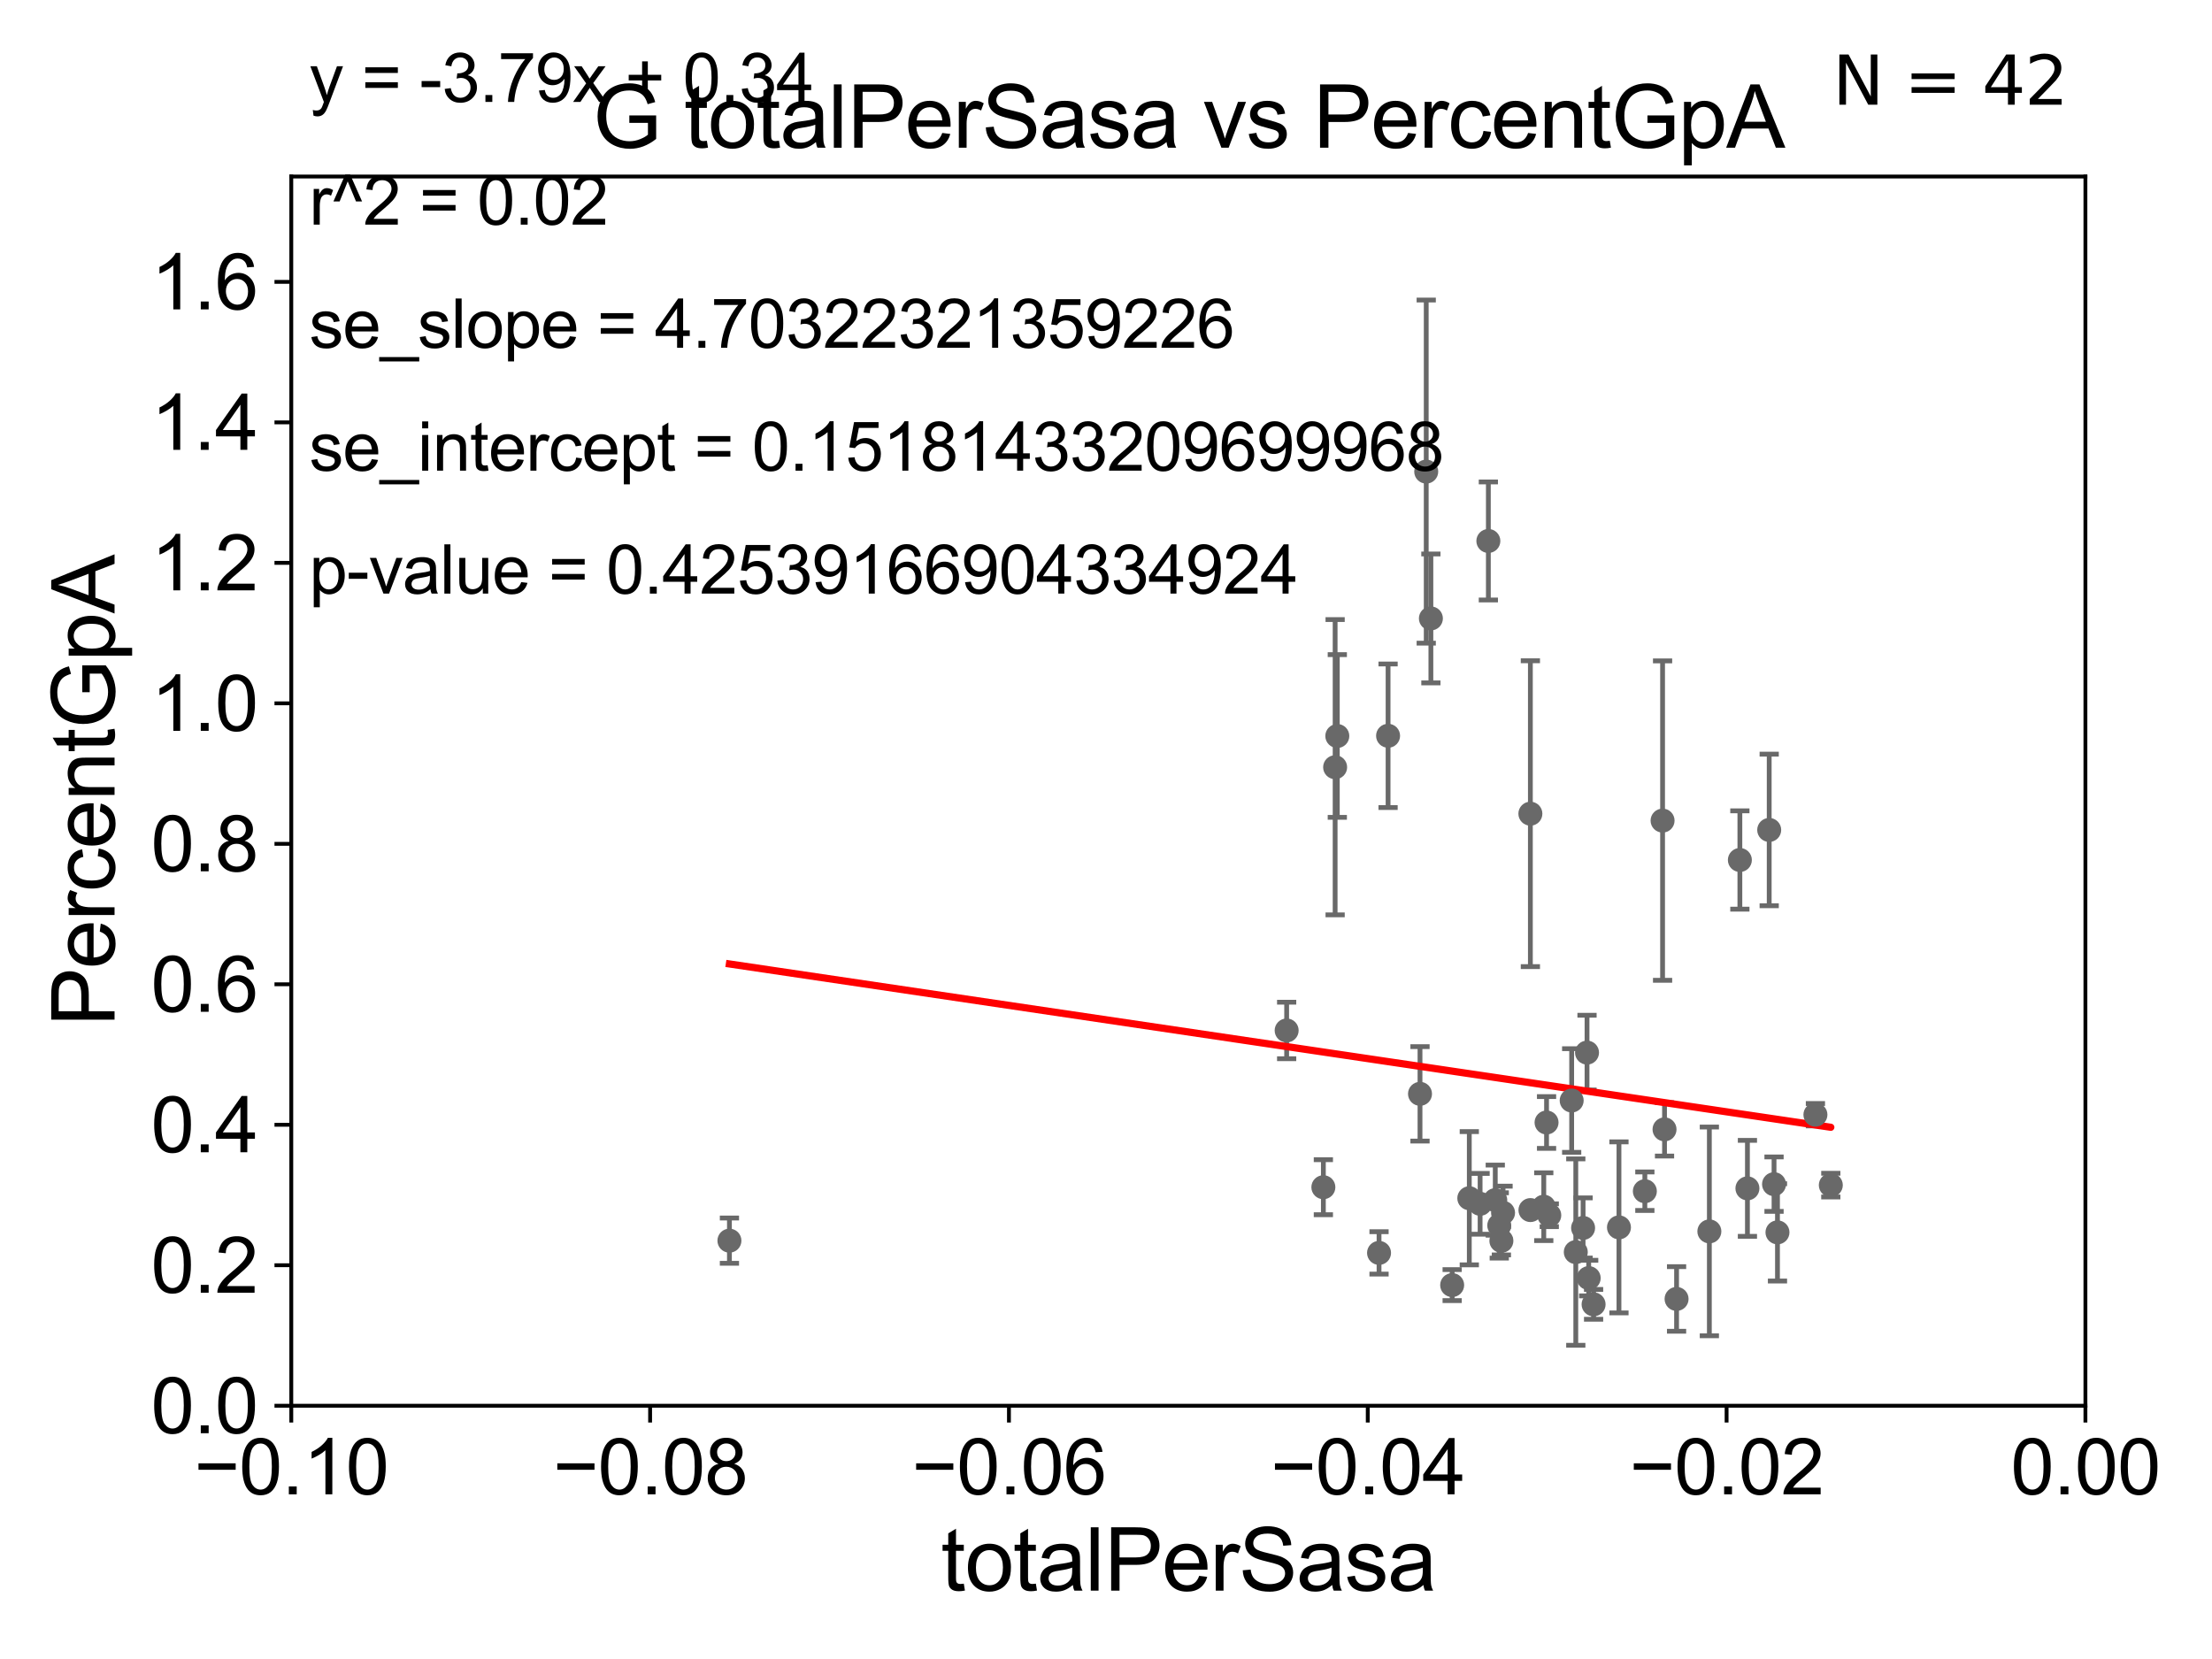 <?xml version="1.0" encoding="utf-8" standalone="no"?>
<!DOCTYPE svg PUBLIC "-//W3C//DTD SVG 1.1//EN"
  "http://www.w3.org/Graphics/SVG/1.1/DTD/svg11.dtd">
<svg xmlns:xlink="http://www.w3.org/1999/xlink" width="460.8pt" height="345.6pt" viewBox="0 0 460.8 345.6" xmlns="http://www.w3.org/2000/svg" version="1.1">
 <defs>
  <style type="text/css">*{stroke-linejoin: round; stroke-linecap: butt}</style>
 </defs>
 <g id="figure_1">
  <g id="patch_1">
   <path d="M 0 345.6 
L 460.8 345.6 
L 460.8 0 
L 0 0 
z
" style="fill: #ffffff"/>
  </g>
  <g id="axes_1">
   <g id="patch_2">
    <path d="M 60.68 292.84 
L 434.43 292.84 
L 434.43 36.775 
L 60.68 36.775 
z
" style="fill: #ffffff"/>
   </g>
   <g id="PathCollection_1">
    <defs>
     <path id="m9d1981c97e" d="M 0 1.118 
C 0.297 1.118 0.581 1 0.791 0.791 
C 1 0.581 1.118 0.297 1.118 0 
C 1.118 -0.297 1 -0.581 0.791 -0.791 
C 0.581 -1 0.297 -1.118 0 -1.118 
C -0.297 -1.118 -0.581 -1 -0.791 -0.791 
C -1 -0.581 -1.118 -0.297 -1.118 0 
C -1.118 0.297 -1 0.581 -0.791 0.791 
C -0.581 1 -0.297 1.118 0 1.118 
z
" style="stroke: #696969"/>
    </defs>
    <g clip-path="url(#pbda1e1074f)">
     <use xlink:href="#m9d1981c97e" x="151.953" y="258.452" style="fill: #696969; stroke: #696969"/>
     <use xlink:href="#m9d1981c97e" x="327.408" y="229.259" style="fill: #696969; stroke: #696969"/>
     <use xlink:href="#m9d1981c97e" x="275.682" y="247.319" style="fill: #696969; stroke: #696969"/>
     <use xlink:href="#m9d1981c97e" x="321.595" y="251.376" style="fill: #696969; stroke: #696969"/>
     <use xlink:href="#m9d1981c97e" x="328.266" y="260.834" style="fill: #696969; stroke: #696969"/>
     <use xlink:href="#m9d1981c97e" x="331.974" y="271.722" style="fill: #696969; stroke: #696969"/>
     <use xlink:href="#m9d1981c97e" x="312.322" y="255.283" style="fill: #696969; stroke: #696969"/>
     <use xlink:href="#m9d1981c97e" x="342.653" y="248.15" style="fill: #696969; stroke: #696969"/>
     <use xlink:href="#m9d1981c97e" x="330.954" y="266.248" style="fill: #696969; stroke: #696969"/>
     <use xlink:href="#m9d1981c97e" x="311.492" y="250.009" style="fill: #696969; stroke: #696969"/>
     <use xlink:href="#m9d1981c97e" x="322.175" y="233.836" style="fill: #696969; stroke: #696969"/>
     <use xlink:href="#m9d1981c97e" x="329.787" y="255.803" style="fill: #696969; stroke: #696969"/>
     <use xlink:href="#m9d1981c97e" x="318.806" y="169.507" style="fill: #696969; stroke: #696969"/>
     <use xlink:href="#m9d1981c97e" x="356.091" y="256.522" style="fill: #696969; stroke: #696969"/>
     <use xlink:href="#m9d1981c97e" x="330.605" y="219.277" style="fill: #696969; stroke: #696969"/>
     <use xlink:href="#m9d1981c97e" x="318.819" y="252.081" style="fill: #696969; stroke: #696969"/>
     <use xlink:href="#m9d1981c97e" x="349.261" y="270.59" style="fill: #696969; stroke: #696969"/>
     <use xlink:href="#m9d1981c97e" x="346.345" y="170.946" style="fill: #696969; stroke: #696969"/>
     <use xlink:href="#m9d1981c97e" x="306.082" y="249.613" style="fill: #696969; stroke: #696969"/>
     <use xlink:href="#m9d1981c97e" x="313.113" y="252.65" style="fill: #696969; stroke: #696969"/>
     <use xlink:href="#m9d1981c97e" x="268.033" y="214.664" style="fill: #696969; stroke: #696969"/>
     <use xlink:href="#m9d1981c97e" x="289.162" y="153.276" style="fill: #696969; stroke: #696969"/>
     <use xlink:href="#m9d1981c97e" x="362.447" y="179.153" style="fill: #696969; stroke: #696969"/>
     <use xlink:href="#m9d1981c97e" x="378.185" y="232.212" style="fill: #696969; stroke: #696969"/>
     <use xlink:href="#m9d1981c97e" x="308.333" y="250.776" style="fill: #696969; stroke: #696969"/>
     <use xlink:href="#m9d1981c97e" x="381.391" y="246.885" style="fill: #696969; stroke: #696969"/>
     <use xlink:href="#m9d1981c97e" x="364.021" y="247.556" style="fill: #696969; stroke: #696969"/>
     <use xlink:href="#m9d1981c97e" x="278.586" y="153.321" style="fill: #696969; stroke: #696969"/>
     <use xlink:href="#m9d1981c97e" x="369.565" y="246.685" style="fill: #696969; stroke: #696969"/>
     <use xlink:href="#m9d1981c97e" x="278.132" y="159.824" style="fill: #696969; stroke: #696969"/>
     <use xlink:href="#m9d1981c97e" x="297.108" y="98.244" style="fill: #696969; stroke: #696969"/>
     <use xlink:href="#m9d1981c97e" x="370.281" y="256.723" style="fill: #696969; stroke: #696969"/>
     <use xlink:href="#m9d1981c97e" x="302.512" y="267.707" style="fill: #696969; stroke: #696969"/>
     <use xlink:href="#m9d1981c97e" x="368.557" y="172.893" style="fill: #696969; stroke: #696969"/>
     <use xlink:href="#m9d1981c97e" x="295.813" y="227.866" style="fill: #696969; stroke: #696969"/>
     <use xlink:href="#m9d1981c97e" x="298.081" y="128.83" style="fill: #696969; stroke: #696969"/>
     <use xlink:href="#m9d1981c97e" x="312.766" y="258.487" style="fill: #696969; stroke: #696969"/>
     <use xlink:href="#m9d1981c97e" x="346.752" y="235.267" style="fill: #696969; stroke: #696969"/>
     <use xlink:href="#m9d1981c97e" x="337.26" y="255.685" style="fill: #696969; stroke: #696969"/>
     <use xlink:href="#m9d1981c97e" x="322.743" y="253.157" style="fill: #696969; stroke: #696969"/>
     <use xlink:href="#m9d1981c97e" x="310.052" y="112.694" style="fill: #696969; stroke: #696969"/>
     <use xlink:href="#m9d1981c97e" x="287.279" y="261.002" style="fill: #696969; stroke: #696969"/>
    </g>
   </g>
   <g id="matplotlib.axis_1">
    <g id="xtick_1">
     <g id="line2d_1">
      <defs>
       <path id="m8a36856c21" d="M 0 0 
L 0 3.5 
" style="stroke: #000000; stroke-width: 0.8"/>
      </defs>
      <g>
       <use xlink:href="#m8a36856c21" x="60.68" y="292.84" style="stroke: #000000; stroke-width: 0.8"/>
      </g>
     </g>
     <g id="text_1">
      <!-- −0.10 -->
      <g transform="translate(40.439 311.293)scale(0.16 -0.16)">
       <defs>
        <path id="ArialMT-2212" d="M 3381 1997 
L 356 1997 
L 356 2522 
L 3381 2522 
L 3381 1997 
z
" transform="scale(0.016)"/>
        <path id="ArialMT-30" d="M 266 2259 
Q 266 3072 433 3567 
Q 600 4063 929 4331 
Q 1259 4600 1759 4600 
Q 2128 4600 2406 4451 
Q 2684 4303 2865 4023 
Q 3047 3744 3150 3342 
Q 3253 2941 3253 2259 
Q 3253 1453 3087 958 
Q 2922 463 2592 192 
Q 2263 -78 1759 -78 
Q 1097 -78 719 397 
Q 266 969 266 2259 
z
M 844 2259 
Q 844 1131 1108 757 
Q 1372 384 1759 384 
Q 2147 384 2411 759 
Q 2675 1134 2675 2259 
Q 2675 3391 2411 3762 
Q 2147 4134 1753 4134 
Q 1366 4134 1134 3806 
Q 844 3388 844 2259 
z
" transform="scale(0.016)"/>
        <path id="ArialMT-2e" d="M 581 0 
L 581 641 
L 1222 641 
L 1222 0 
L 581 0 
z
" transform="scale(0.016)"/>
        <path id="ArialMT-31" d="M 2384 0 
L 1822 0 
L 1822 3584 
Q 1619 3391 1289 3197 
Q 959 3003 697 2906 
L 697 3450 
Q 1169 3672 1522 3987 
Q 1875 4303 2022 4600 
L 2384 4600 
L 2384 0 
z
" transform="scale(0.016)"/>
       </defs>
       <use xlink:href="#ArialMT-2212"/>
       <use xlink:href="#ArialMT-30" x="58.398"/>
       <use xlink:href="#ArialMT-2e" x="114.014"/>
       <use xlink:href="#ArialMT-31" x="141.797"/>
       <use xlink:href="#ArialMT-30" x="197.412"/>
      </g>
     </g>
    </g>
    <g id="xtick_2">
     <g id="line2d_2">
      <g>
       <use xlink:href="#m8a36856c21" x="135.43" y="292.84" style="stroke: #000000; stroke-width: 0.8"/>
      </g>
     </g>
     <g id="text_2">
      <!-- −0.08 -->
      <g transform="translate(115.189 311.293)scale(0.16 -0.16)">
       <defs>
        <path id="ArialMT-38" d="M 1131 2484 
Q 781 2613 612 2850 
Q 444 3088 444 3419 
Q 444 3919 803 4259 
Q 1163 4600 1759 4600 
Q 2359 4600 2725 4251 
Q 3091 3903 3091 3403 
Q 3091 3084 2923 2848 
Q 2756 2613 2416 2484 
Q 2838 2347 3058 2040 
Q 3278 1734 3278 1309 
Q 3278 722 2862 322 
Q 2447 -78 1769 -78 
Q 1091 -78 675 323 
Q 259 725 259 1325 
Q 259 1772 486 2073 
Q 713 2375 1131 2484 
z
M 1019 3438 
Q 1019 3113 1228 2906 
Q 1438 2700 1772 2700 
Q 2097 2700 2305 2904 
Q 2513 3109 2513 3406 
Q 2513 3716 2298 3927 
Q 2084 4138 1766 4138 
Q 1444 4138 1231 3931 
Q 1019 3725 1019 3438 
z
M 838 1322 
Q 838 1081 952 856 
Q 1066 631 1291 507 
Q 1516 384 1775 384 
Q 2178 384 2440 643 
Q 2703 903 2703 1303 
Q 2703 1709 2433 1975 
Q 2163 2241 1756 2241 
Q 1359 2241 1098 1978 
Q 838 1716 838 1322 
z
" transform="scale(0.016)"/>
       </defs>
       <use xlink:href="#ArialMT-2212"/>
       <use xlink:href="#ArialMT-30" x="58.398"/>
       <use xlink:href="#ArialMT-2e" x="114.014"/>
       <use xlink:href="#ArialMT-30" x="141.797"/>
       <use xlink:href="#ArialMT-38" x="197.412"/>
      </g>
     </g>
    </g>
    <g id="xtick_3">
     <g id="line2d_3">
      <g>
       <use xlink:href="#m8a36856c21" x="210.18" y="292.84" style="stroke: #000000; stroke-width: 0.8"/>
      </g>
     </g>
     <g id="text_3">
      <!-- −0.06 -->
      <g transform="translate(189.939 311.293)scale(0.16 -0.16)">
       <defs>
        <path id="ArialMT-36" d="M 3184 3459 
L 2625 3416 
Q 2550 3747 2413 3897 
Q 2184 4138 1850 4138 
Q 1581 4138 1378 3988 
Q 1113 3794 959 3422 
Q 806 3050 800 2363 
Q 1003 2672 1297 2822 
Q 1591 2972 1913 2972 
Q 2475 2972 2870 2558 
Q 3266 2144 3266 1488 
Q 3266 1056 3080 686 
Q 2894 316 2569 119 
Q 2244 -78 1831 -78 
Q 1128 -78 684 439 
Q 241 956 241 2144 
Q 241 3472 731 4075 
Q 1159 4600 1884 4600 
Q 2425 4600 2770 4297 
Q 3116 3994 3184 3459 
z
M 888 1484 
Q 888 1194 1011 928 
Q 1134 663 1356 523 
Q 1578 384 1822 384 
Q 2178 384 2434 671 
Q 2691 959 2691 1453 
Q 2691 1928 2437 2201 
Q 2184 2475 1800 2475 
Q 1419 2475 1153 2201 
Q 888 1928 888 1484 
z
" transform="scale(0.016)"/>
       </defs>
       <use xlink:href="#ArialMT-2212"/>
       <use xlink:href="#ArialMT-30" x="58.398"/>
       <use xlink:href="#ArialMT-2e" x="114.014"/>
       <use xlink:href="#ArialMT-30" x="141.797"/>
       <use xlink:href="#ArialMT-36" x="197.412"/>
      </g>
     </g>
    </g>
    <g id="xtick_4">
     <g id="line2d_4">
      <g>
       <use xlink:href="#m8a36856c21" x="284.93" y="292.84" style="stroke: #000000; stroke-width: 0.8"/>
      </g>
     </g>
     <g id="text_4">
      <!-- −0.04 -->
      <g transform="translate(264.689 311.293)scale(0.16 -0.16)">
       <defs>
        <path id="ArialMT-34" d="M 2069 0 
L 2069 1097 
L 81 1097 
L 81 1613 
L 2172 4581 
L 2631 4581 
L 2631 1613 
L 3250 1613 
L 3250 1097 
L 2631 1097 
L 2631 0 
L 2069 0 
z
M 2069 1613 
L 2069 3678 
L 634 1613 
L 2069 1613 
z
" transform="scale(0.016)"/>
       </defs>
       <use xlink:href="#ArialMT-2212"/>
       <use xlink:href="#ArialMT-30" x="58.398"/>
       <use xlink:href="#ArialMT-2e" x="114.014"/>
       <use xlink:href="#ArialMT-30" x="141.797"/>
       <use xlink:href="#ArialMT-34" x="197.412"/>
      </g>
     </g>
    </g>
    <g id="xtick_5">
     <g id="line2d_5">
      <g>
       <use xlink:href="#m8a36856c21" x="359.68" y="292.84" style="stroke: #000000; stroke-width: 0.8"/>
      </g>
     </g>
     <g id="text_5">
      <!-- −0.02 -->
      <g transform="translate(339.439 311.293)scale(0.16 -0.16)">
       <defs>
        <path id="ArialMT-32" d="M 3222 541 
L 3222 0 
L 194 0 
Q 188 203 259 391 
Q 375 700 629 1000 
Q 884 1300 1366 1694 
Q 2113 2306 2375 2664 
Q 2638 3022 2638 3341 
Q 2638 3675 2398 3904 
Q 2159 4134 1775 4134 
Q 1369 4134 1125 3890 
Q 881 3647 878 3216 
L 300 3275 
Q 359 3922 746 4261 
Q 1134 4600 1788 4600 
Q 2447 4600 2831 4234 
Q 3216 3869 3216 3328 
Q 3216 3053 3103 2787 
Q 2991 2522 2730 2228 
Q 2469 1934 1863 1422 
Q 1356 997 1212 845 
Q 1069 694 975 541 
L 3222 541 
z
" transform="scale(0.016)"/>
       </defs>
       <use xlink:href="#ArialMT-2212"/>
       <use xlink:href="#ArialMT-30" x="58.398"/>
       <use xlink:href="#ArialMT-2e" x="114.014"/>
       <use xlink:href="#ArialMT-30" x="141.797"/>
       <use xlink:href="#ArialMT-32" x="197.412"/>
      </g>
     </g>
    </g>
    <g id="xtick_6">
     <g id="line2d_6">
      <g>
       <use xlink:href="#m8a36856c21" x="434.43" y="292.84" style="stroke: #000000; stroke-width: 0.8"/>
      </g>
     </g>
     <g id="text_6">
      <!-- 0.00 -->
      <g transform="translate(418.861 311.293)scale(0.16 -0.16)">
       <use xlink:href="#ArialMT-30"/>
       <use xlink:href="#ArialMT-2e" x="55.615"/>
       <use xlink:href="#ArialMT-30" x="83.398"/>
       <use xlink:href="#ArialMT-30" x="139.014"/>
      </g>
     </g>
    </g>
    <g id="text_7">
     <!-- totalPerSasa -->
     <g transform="translate(196.027 331.357)scale(0.18 -0.18)">
      <defs>
       <path id="ArialMT-74" d="M 1650 503 
L 1731 6 
Q 1494 -44 1306 -44 
Q 1000 -44 831 53 
Q 663 150 594 308 
Q 525 466 525 972 
L 525 2881 
L 113 2881 
L 113 3319 
L 525 3319 
L 525 4141 
L 1084 4478 
L 1084 3319 
L 1650 3319 
L 1650 2881 
L 1084 2881 
L 1084 941 
Q 1084 700 1114 631 
Q 1144 563 1211 522 
Q 1278 481 1403 481 
Q 1497 481 1650 503 
z
" transform="scale(0.016)"/>
       <path id="ArialMT-6f" d="M 213 1659 
Q 213 2581 725 3025 
Q 1153 3394 1769 3394 
Q 2453 3394 2887 2945 
Q 3322 2497 3322 1706 
Q 3322 1066 3130 698 
Q 2938 331 2570 128 
Q 2203 -75 1769 -75 
Q 1072 -75 642 372 
Q 213 819 213 1659 
z
M 791 1659 
Q 791 1022 1069 705 
Q 1347 388 1769 388 
Q 2188 388 2466 706 
Q 2744 1025 2744 1678 
Q 2744 2294 2464 2611 
Q 2184 2928 1769 2928 
Q 1347 2928 1069 2612 
Q 791 2297 791 1659 
z
" transform="scale(0.016)"/>
       <path id="ArialMT-61" d="M 2588 409 
Q 2275 144 1986 34 
Q 1697 -75 1366 -75 
Q 819 -75 525 192 
Q 231 459 231 875 
Q 231 1119 342 1320 
Q 453 1522 633 1644 
Q 813 1766 1038 1828 
Q 1203 1872 1538 1913 
Q 2219 1994 2541 2106 
Q 2544 2222 2544 2253 
Q 2544 2597 2384 2738 
Q 2169 2928 1744 2928 
Q 1347 2928 1158 2789 
Q 969 2650 878 2297 
L 328 2372 
Q 403 2725 575 2942 
Q 747 3159 1072 3276 
Q 1397 3394 1825 3394 
Q 2250 3394 2515 3294 
Q 2781 3194 2906 3042 
Q 3031 2891 3081 2659 
Q 3109 2516 3109 2141 
L 3109 1391 
Q 3109 606 3145 398 
Q 3181 191 3288 0 
L 2700 0 
Q 2613 175 2588 409 
z
M 2541 1666 
Q 2234 1541 1622 1453 
Q 1275 1403 1131 1340 
Q 988 1278 909 1158 
Q 831 1038 831 891 
Q 831 666 1001 516 
Q 1172 366 1500 366 
Q 1825 366 2078 508 
Q 2331 650 2450 897 
Q 2541 1088 2541 1459 
L 2541 1666 
z
" transform="scale(0.016)"/>
       <path id="ArialMT-6c" d="M 409 0 
L 409 4581 
L 972 4581 
L 972 0 
L 409 0 
z
" transform="scale(0.016)"/>
       <path id="ArialMT-50" d="M 494 0 
L 494 4581 
L 2222 4581 
Q 2678 4581 2919 4538 
Q 3256 4481 3484 4323 
Q 3713 4166 3852 3881 
Q 3991 3597 3991 3256 
Q 3991 2672 3619 2267 
Q 3247 1863 2275 1863 
L 1100 1863 
L 1100 0 
L 494 0 
z
M 1100 2403 
L 2284 2403 
Q 2872 2403 3119 2622 
Q 3366 2841 3366 3238 
Q 3366 3525 3220 3729 
Q 3075 3934 2838 4000 
Q 2684 4041 2272 4041 
L 1100 4041 
L 1100 2403 
z
" transform="scale(0.016)"/>
       <path id="ArialMT-65" d="M 2694 1069 
L 3275 997 
Q 3138 488 2766 206 
Q 2394 -75 1816 -75 
Q 1088 -75 661 373 
Q 234 822 234 1631 
Q 234 2469 665 2931 
Q 1097 3394 1784 3394 
Q 2450 3394 2872 2941 
Q 3294 2488 3294 1666 
Q 3294 1616 3291 1516 
L 816 1516 
Q 847 969 1125 678 
Q 1403 388 1819 388 
Q 2128 388 2347 550 
Q 2566 713 2694 1069 
z
M 847 1978 
L 2700 1978 
Q 2663 2397 2488 2606 
Q 2219 2931 1791 2931 
Q 1403 2931 1139 2672 
Q 875 2413 847 1978 
z
" transform="scale(0.016)"/>
       <path id="ArialMT-72" d="M 416 0 
L 416 3319 
L 922 3319 
L 922 2816 
Q 1116 3169 1280 3281 
Q 1444 3394 1641 3394 
Q 1925 3394 2219 3213 
L 2025 2691 
Q 1819 2813 1613 2813 
Q 1428 2813 1281 2702 
Q 1134 2591 1072 2394 
Q 978 2094 978 1738 
L 978 0 
L 416 0 
z
" transform="scale(0.016)"/>
       <path id="ArialMT-53" d="M 288 1472 
L 859 1522 
Q 900 1178 1048 958 
Q 1197 738 1509 602 
Q 1822 466 2213 466 
Q 2559 466 2825 569 
Q 3091 672 3220 851 
Q 3350 1031 3350 1244 
Q 3350 1459 3225 1620 
Q 3100 1781 2813 1891 
Q 2628 1963 1997 2114 
Q 1366 2266 1113 2400 
Q 784 2572 623 2826 
Q 463 3081 463 3397 
Q 463 3744 659 4045 
Q 856 4347 1234 4503 
Q 1613 4659 2075 4659 
Q 2584 4659 2973 4495 
Q 3363 4331 3572 4012 
Q 3781 3694 3797 3291 
L 3216 3247 
Q 3169 3681 2898 3903 
Q 2628 4125 2100 4125 
Q 1550 4125 1298 3923 
Q 1047 3722 1047 3438 
Q 1047 3191 1225 3031 
Q 1400 2872 2139 2705 
Q 2878 2538 3153 2413 
Q 3553 2228 3743 1945 
Q 3934 1663 3934 1294 
Q 3934 928 3725 604 
Q 3516 281 3123 101 
Q 2731 -78 2241 -78 
Q 1619 -78 1198 103 
Q 778 284 539 648 
Q 300 1013 288 1472 
z
" transform="scale(0.016)"/>
       <path id="ArialMT-73" d="M 197 991 
L 753 1078 
Q 800 744 1014 566 
Q 1228 388 1613 388 
Q 2000 388 2187 545 
Q 2375 703 2375 916 
Q 2375 1106 2209 1216 
Q 2094 1291 1634 1406 
Q 1016 1563 777 1677 
Q 538 1791 414 1992 
Q 291 2194 291 2438 
Q 291 2659 392 2848 
Q 494 3038 669 3163 
Q 800 3259 1026 3326 
Q 1253 3394 1513 3394 
Q 1903 3394 2198 3281 
Q 2494 3169 2634 2976 
Q 2775 2784 2828 2463 
L 2278 2388 
Q 2241 2644 2061 2787 
Q 1881 2931 1553 2931 
Q 1166 2931 1000 2803 
Q 834 2675 834 2503 
Q 834 2394 903 2306 
Q 972 2216 1119 2156 
Q 1203 2125 1616 2013 
Q 2213 1853 2448 1751 
Q 2684 1650 2818 1456 
Q 2953 1263 2953 975 
Q 2953 694 2789 445 
Q 2625 197 2315 61 
Q 2006 -75 1616 -75 
Q 969 -75 630 194 
Q 291 463 197 991 
z
" transform="scale(0.016)"/>
      </defs>
      <use xlink:href="#ArialMT-74"/>
      <use xlink:href="#ArialMT-6f" x="27.783"/>
      <use xlink:href="#ArialMT-74" x="83.398"/>
      <use xlink:href="#ArialMT-61" x="111.182"/>
      <use xlink:href="#ArialMT-6c" x="166.797"/>
      <use xlink:href="#ArialMT-50" x="189.014"/>
      <use xlink:href="#ArialMT-65" x="255.713"/>
      <use xlink:href="#ArialMT-72" x="311.328"/>
      <use xlink:href="#ArialMT-53" x="344.629"/>
      <use xlink:href="#ArialMT-61" x="411.328"/>
      <use xlink:href="#ArialMT-73" x="466.943"/>
      <use xlink:href="#ArialMT-61" x="516.943"/>
     </g>
    </g>
   </g>
   <g id="matplotlib.axis_2">
    <g id="ytick_1">
     <g id="line2d_7">
      <defs>
       <path id="m051723091c" d="M 0 0 
L -3.5 0 
" style="stroke: #000000; stroke-width: 0.8"/>
      </defs>
      <g>
       <use xlink:href="#m051723091c" x="60.68" y="292.84" style="stroke: #000000; stroke-width: 0.8"/>
      </g>
     </g>
     <g id="text_8">
      <!-- 0.0 -->
      <g transform="translate(31.44 298.566)scale(0.16 -0.16)">
       <use xlink:href="#ArialMT-30"/>
       <use xlink:href="#ArialMT-2e" x="55.615"/>
       <use xlink:href="#ArialMT-30" x="83.398"/>
      </g>
     </g>
    </g>
    <g id="ytick_2">
     <g id="line2d_8">
      <g>
       <use xlink:href="#m051723091c" x="60.68" y="263.575" style="stroke: #000000; stroke-width: 0.8"/>
      </g>
     </g>
     <g id="text_9">
      <!-- 0.2 -->
      <g transform="translate(31.44 269.302)scale(0.16 -0.16)">
       <use xlink:href="#ArialMT-30"/>
       <use xlink:href="#ArialMT-2e" x="55.615"/>
       <use xlink:href="#ArialMT-32" x="83.398"/>
      </g>
     </g>
    </g>
    <g id="ytick_3">
     <g id="line2d_9">
      <g>
       <use xlink:href="#m051723091c" x="60.68" y="234.311" style="stroke: #000000; stroke-width: 0.8"/>
      </g>
     </g>
     <g id="text_10">
      <!-- 0.4 -->
      <g transform="translate(31.44 240.037)scale(0.16 -0.16)">
       <use xlink:href="#ArialMT-30"/>
       <use xlink:href="#ArialMT-2e" x="55.615"/>
       <use xlink:href="#ArialMT-34" x="83.398"/>
      </g>
     </g>
    </g>
    <g id="ytick_4">
     <g id="line2d_10">
      <g>
       <use xlink:href="#m051723091c" x="60.68" y="205.046" style="stroke: #000000; stroke-width: 0.8"/>
      </g>
     </g>
     <g id="text_11">
      <!-- 0.6 -->
      <g transform="translate(31.44 210.772)scale(0.16 -0.16)">
       <use xlink:href="#ArialMT-30"/>
       <use xlink:href="#ArialMT-2e" x="55.615"/>
       <use xlink:href="#ArialMT-36" x="83.398"/>
      </g>
     </g>
    </g>
    <g id="ytick_5">
     <g id="line2d_11">
      <g>
       <use xlink:href="#m051723091c" x="60.68" y="175.782" style="stroke: #000000; stroke-width: 0.8"/>
      </g>
     </g>
     <g id="text_12">
      <!-- 0.8 -->
      <g transform="translate(31.44 181.508)scale(0.16 -0.16)">
       <use xlink:href="#ArialMT-30"/>
       <use xlink:href="#ArialMT-2e" x="55.615"/>
       <use xlink:href="#ArialMT-38" x="83.398"/>
      </g>
     </g>
    </g>
    <g id="ytick_6">
     <g id="line2d_12">
      <g>
       <use xlink:href="#m051723091c" x="60.68" y="146.517" style="stroke: #000000; stroke-width: 0.8"/>
      </g>
     </g>
     <g id="text_13">
      <!-- 1.0 -->
      <g transform="translate(31.44 152.243)scale(0.16 -0.16)">
       <use xlink:href="#ArialMT-31"/>
       <use xlink:href="#ArialMT-2e" x="55.615"/>
       <use xlink:href="#ArialMT-30" x="83.398"/>
      </g>
     </g>
    </g>
    <g id="ytick_7">
     <g id="line2d_13">
      <g>
       <use xlink:href="#m051723091c" x="60.68" y="117.252" style="stroke: #000000; stroke-width: 0.8"/>
      </g>
     </g>
     <g id="text_14">
      <!-- 1.2 -->
      <g transform="translate(31.44 122.979)scale(0.16 -0.16)">
       <use xlink:href="#ArialMT-31"/>
       <use xlink:href="#ArialMT-2e" x="55.615"/>
       <use xlink:href="#ArialMT-32" x="83.398"/>
      </g>
     </g>
    </g>
    <g id="ytick_8">
     <g id="line2d_14">
      <g>
       <use xlink:href="#m051723091c" x="60.68" y="87.988" style="stroke: #000000; stroke-width: 0.8"/>
      </g>
     </g>
     <g id="text_15">
      <!-- 1.4 -->
      <g transform="translate(31.44 93.714)scale(0.16 -0.16)">
       <use xlink:href="#ArialMT-31"/>
       <use xlink:href="#ArialMT-2e" x="55.615"/>
       <use xlink:href="#ArialMT-34" x="83.398"/>
      </g>
     </g>
    </g>
    <g id="ytick_9">
     <g id="line2d_15">
      <g>
       <use xlink:href="#m051723091c" x="60.68" y="58.723" style="stroke: #000000; stroke-width: 0.8"/>
      </g>
     </g>
     <g id="text_16">
      <!-- 1.6 -->
      <g transform="translate(31.44 64.45)scale(0.16 -0.16)">
       <use xlink:href="#ArialMT-31"/>
       <use xlink:href="#ArialMT-2e" x="55.615"/>
       <use xlink:href="#ArialMT-36" x="83.398"/>
      </g>
     </g>
    </g>
    <g id="text_17">
     <!-- PercentGpA -->
     <g transform="translate(23.863 213.831)rotate(-90)scale(0.18 -0.18)">
      <defs>
       <path id="ArialMT-63" d="M 2588 1216 
L 3141 1144 
Q 3050 572 2676 248 
Q 2303 -75 1759 -75 
Q 1078 -75 664 370 
Q 250 816 250 1647 
Q 250 2184 428 2587 
Q 606 2991 970 3192 
Q 1334 3394 1763 3394 
Q 2303 3394 2647 3120 
Q 2991 2847 3088 2344 
L 2541 2259 
Q 2463 2594 2264 2762 
Q 2066 2931 1784 2931 
Q 1359 2931 1093 2626 
Q 828 2322 828 1663 
Q 828 994 1084 691 
Q 1341 388 1753 388 
Q 2084 388 2306 591 
Q 2528 794 2588 1216 
z
" transform="scale(0.016)"/>
       <path id="ArialMT-6e" d="M 422 0 
L 422 3319 
L 928 3319 
L 928 2847 
Q 1294 3394 1984 3394 
Q 2284 3394 2536 3286 
Q 2788 3178 2913 3003 
Q 3038 2828 3088 2588 
Q 3119 2431 3119 2041 
L 3119 0 
L 2556 0 
L 2556 2019 
Q 2556 2363 2490 2533 
Q 2425 2703 2258 2804 
Q 2091 2906 1866 2906 
Q 1506 2906 1245 2678 
Q 984 2450 984 1813 
L 984 0 
L 422 0 
z
" transform="scale(0.016)"/>
       <path id="ArialMT-47" d="M 2638 1797 
L 2638 2334 
L 4578 2338 
L 4578 638 
Q 4131 281 3656 101 
Q 3181 -78 2681 -78 
Q 2006 -78 1454 211 
Q 903 500 622 1047 
Q 341 1594 341 2269 
Q 341 2938 620 3517 
Q 900 4097 1425 4378 
Q 1950 4659 2634 4659 
Q 3131 4659 3532 4498 
Q 3934 4338 4162 4050 
Q 4391 3763 4509 3300 
L 3963 3150 
Q 3859 3500 3706 3700 
Q 3553 3900 3268 4020 
Q 2984 4141 2638 4141 
Q 2222 4141 1919 4014 
Q 1616 3888 1430 3681 
Q 1244 3475 1141 3228 
Q 966 2803 966 2306 
Q 966 1694 1177 1281 
Q 1388 869 1791 669 
Q 2194 469 2647 469 
Q 3041 469 3416 620 
Q 3791 772 3984 944 
L 3984 1797 
L 2638 1797 
z
" transform="scale(0.016)"/>
       <path id="ArialMT-70" d="M 422 -1272 
L 422 3319 
L 934 3319 
L 934 2888 
Q 1116 3141 1344 3267 
Q 1572 3394 1897 3394 
Q 2322 3394 2647 3175 
Q 2972 2956 3137 2557 
Q 3303 2159 3303 1684 
Q 3303 1175 3120 767 
Q 2938 359 2589 142 
Q 2241 -75 1856 -75 
Q 1575 -75 1351 44 
Q 1128 163 984 344 
L 984 -1272 
L 422 -1272 
z
M 931 1641 
Q 931 1000 1190 694 
Q 1450 388 1819 388 
Q 2194 388 2461 705 
Q 2728 1022 2728 1688 
Q 2728 2322 2467 2637 
Q 2206 2953 1844 2953 
Q 1484 2953 1207 2617 
Q 931 2281 931 1641 
z
" transform="scale(0.016)"/>
       <path id="ArialMT-41" d="M -9 0 
L 1750 4581 
L 2403 4581 
L 4278 0 
L 3588 0 
L 3053 1388 
L 1138 1388 
L 634 0 
L -9 0 
z
M 1313 1881 
L 2866 1881 
L 2388 3150 
Q 2169 3728 2063 4100 
Q 1975 3659 1816 3225 
L 1313 1881 
z
" transform="scale(0.016)"/>
      </defs>
      <use xlink:href="#ArialMT-50"/>
      <use xlink:href="#ArialMT-65" x="66.699"/>
      <use xlink:href="#ArialMT-72" x="122.314"/>
      <use xlink:href="#ArialMT-63" x="155.615"/>
      <use xlink:href="#ArialMT-65" x="205.615"/>
      <use xlink:href="#ArialMT-6e" x="261.23"/>
      <use xlink:href="#ArialMT-74" x="316.846"/>
      <use xlink:href="#ArialMT-47" x="344.629"/>
      <use xlink:href="#ArialMT-70" x="422.412"/>
      <use xlink:href="#ArialMT-41" x="478.027"/>
     </g>
    </g>
   </g>
   <g id="LineCollection_1">
    <path d="M 151.953 263.167 
L 151.953 253.737 
" clip-path="url(#pbda1e1074f)" style="fill: none; stroke: #696969"/>
    <path d="M 327.408 240.051 
L 327.408 218.466 
" clip-path="url(#pbda1e1074f)" style="fill: none; stroke: #696969"/>
    <path d="M 275.682 253.048 
L 275.682 241.591 
" clip-path="url(#pbda1e1074f)" style="fill: none; stroke: #696969"/>
    <path d="M 321.595 258.437 
L 321.595 244.315 
" clip-path="url(#pbda1e1074f)" style="fill: none; stroke: #696969"/>
    <path d="M 328.266 280.25 
L 328.266 241.418 
" clip-path="url(#pbda1e1074f)" style="fill: none; stroke: #696969"/>
    <path d="M 331.974 274.828 
L 331.974 268.615 
" clip-path="url(#pbda1e1074f)" style="fill: none; stroke: #696969"/>
    <path d="M 312.322 262.089 
L 312.322 248.477 
" clip-path="url(#pbda1e1074f)" style="fill: none; stroke: #696969"/>
    <path d="M 342.653 252.161 
L 342.653 244.14 
" clip-path="url(#pbda1e1074f)" style="fill: none; stroke: #696969"/>
    <path d="M 330.954 269.956 
L 330.954 262.541 
" clip-path="url(#pbda1e1074f)" style="fill: none; stroke: #696969"/>
    <path d="M 311.492 257.312 
L 311.492 242.705 
" clip-path="url(#pbda1e1074f)" style="fill: none; stroke: #696969"/>
    <path d="M 322.175 239.232 
L 322.175 228.441 
" clip-path="url(#pbda1e1074f)" style="fill: none; stroke: #696969"/>
    <path d="M 329.787 262.07 
L 329.787 249.537 
" clip-path="url(#pbda1e1074f)" style="fill: none; stroke: #696969"/>
    <path d="M 318.806 201.362 
L 318.806 137.652 
" clip-path="url(#pbda1e1074f)" style="fill: none; stroke: #696969"/>
    <path d="M 356.091 278.265 
L 356.091 234.779 
" clip-path="url(#pbda1e1074f)" style="fill: none; stroke: #696969"/>
    <path d="M 330.605 227.063 
L 330.605 211.491 
" clip-path="url(#pbda1e1074f)" style="fill: none; stroke: #696969"/>
    <path d="M 318.819 253.009 
L 318.819 251.154 
" clip-path="url(#pbda1e1074f)" style="fill: none; stroke: #696969"/>
    <path d="M 349.261 277.318 
L 349.261 263.863 
" clip-path="url(#pbda1e1074f)" style="fill: none; stroke: #696969"/>
    <path d="M 346.345 204.216 
L 346.345 137.675 
" clip-path="url(#pbda1e1074f)" style="fill: none; stroke: #696969"/>
    <path d="M 306.082 263.493 
L 306.082 235.733 
" clip-path="url(#pbda1e1074f)" style="fill: none; stroke: #696969"/>
    <path d="M 313.113 258.203 
L 313.113 247.098 
" clip-path="url(#pbda1e1074f)" style="fill: none; stroke: #696969"/>
    <path d="M 268.033 220.552 
L 268.033 208.777 
" clip-path="url(#pbda1e1074f)" style="fill: none; stroke: #696969"/>
    <path d="M 289.162 168.229 
L 289.162 138.323 
" clip-path="url(#pbda1e1074f)" style="fill: none; stroke: #696969"/>
    <path d="M 362.447 189.393 
L 362.447 168.912 
" clip-path="url(#pbda1e1074f)" style="fill: none; stroke: #696969"/>
    <path d="M 378.185 234.539 
L 378.185 229.884 
" clip-path="url(#pbda1e1074f)" style="fill: none; stroke: #696969"/>
    <path d="M 308.333 257.105 
L 308.333 244.446 
" clip-path="url(#pbda1e1074f)" style="fill: none; stroke: #696969"/>
    <path d="M 381.391 249.355 
L 381.391 244.416 
" clip-path="url(#pbda1e1074f)" style="fill: none; stroke: #696969"/>
    <path d="M 364.021 257.55 
L 364.021 237.562 
" clip-path="url(#pbda1e1074f)" style="fill: none; stroke: #696969"/>
    <path d="M 278.586 170.269 
L 278.586 136.372 
" clip-path="url(#pbda1e1074f)" style="fill: none; stroke: #696969"/>
    <path d="M 369.565 252.356 
L 369.565 241.013 
" clip-path="url(#pbda1e1074f)" style="fill: none; stroke: #696969"/>
    <path d="M 278.132 190.579 
L 278.132 129.068 
" clip-path="url(#pbda1e1074f)" style="fill: none; stroke: #696969"/>
    <path d="M 297.108 133.986 
L 297.108 62.503 
" clip-path="url(#pbda1e1074f)" style="fill: none; stroke: #696969"/>
    <path d="M 370.281 266.86 
L 370.281 246.586 
" clip-path="url(#pbda1e1074f)" style="fill: none; stroke: #696969"/>
    <path d="M 302.512 270.937 
L 302.512 264.478 
" clip-path="url(#pbda1e1074f)" style="fill: none; stroke: #696969"/>
    <path d="M 368.557 188.684 
L 368.557 157.102 
" clip-path="url(#pbda1e1074f)" style="fill: none; stroke: #696969"/>
    <path d="M 295.813 237.702 
L 295.813 218.03 
" clip-path="url(#pbda1e1074f)" style="fill: none; stroke: #696969"/>
    <path d="M 298.081 142.256 
L 298.081 115.404 
" clip-path="url(#pbda1e1074f)" style="fill: none; stroke: #696969"/>
    <path d="M 312.766 261.421 
L 312.766 255.553 
" clip-path="url(#pbda1e1074f)" style="fill: none; stroke: #696969"/>
    <path d="M 346.752 240.826 
L 346.752 229.709 
" clip-path="url(#pbda1e1074f)" style="fill: none; stroke: #696969"/>
    <path d="M 337.26 273.5 
L 337.26 237.871 
" clip-path="url(#pbda1e1074f)" style="fill: none; stroke: #696969"/>
    <path d="M 322.743 255.535 
L 322.743 250.779 
" clip-path="url(#pbda1e1074f)" style="fill: none; stroke: #696969"/>
    <path d="M 310.052 124.987 
L 310.052 100.401 
" clip-path="url(#pbda1e1074f)" style="fill: none; stroke: #696969"/>
    <path d="M 287.279 265.417 
L 287.279 256.587 
" clip-path="url(#pbda1e1074f)" style="fill: none; stroke: #696969"/>
   </g>
   <g id="line2d_16">
    <defs>
     <path id="m51e7e07c75" d="M 2 0 
L -2 -0 
" style="stroke: #696969"/>
    </defs>
    <g clip-path="url(#pbda1e1074f)">
     <use xlink:href="#m51e7e07c75" x="151.953" y="263.167" style="fill: #696969; stroke: #696969"/>
     <use xlink:href="#m51e7e07c75" x="327.408" y="240.051" style="fill: #696969; stroke: #696969"/>
     <use xlink:href="#m51e7e07c75" x="275.682" y="253.048" style="fill: #696969; stroke: #696969"/>
     <use xlink:href="#m51e7e07c75" x="321.595" y="258.437" style="fill: #696969; stroke: #696969"/>
     <use xlink:href="#m51e7e07c75" x="328.266" y="280.25" style="fill: #696969; stroke: #696969"/>
     <use xlink:href="#m51e7e07c75" x="331.974" y="274.828" style="fill: #696969; stroke: #696969"/>
     <use xlink:href="#m51e7e07c75" x="312.322" y="262.089" style="fill: #696969; stroke: #696969"/>
     <use xlink:href="#m51e7e07c75" x="342.653" y="252.161" style="fill: #696969; stroke: #696969"/>
     <use xlink:href="#m51e7e07c75" x="330.954" y="269.956" style="fill: #696969; stroke: #696969"/>
     <use xlink:href="#m51e7e07c75" x="311.492" y="257.312" style="fill: #696969; stroke: #696969"/>
     <use xlink:href="#m51e7e07c75" x="322.175" y="239.232" style="fill: #696969; stroke: #696969"/>
     <use xlink:href="#m51e7e07c75" x="329.787" y="262.07" style="fill: #696969; stroke: #696969"/>
     <use xlink:href="#m51e7e07c75" x="318.806" y="201.362" style="fill: #696969; stroke: #696969"/>
     <use xlink:href="#m51e7e07c75" x="356.091" y="278.265" style="fill: #696969; stroke: #696969"/>
     <use xlink:href="#m51e7e07c75" x="330.605" y="227.063" style="fill: #696969; stroke: #696969"/>
     <use xlink:href="#m51e7e07c75" x="318.819" y="253.009" style="fill: #696969; stroke: #696969"/>
     <use xlink:href="#m51e7e07c75" x="349.261" y="277.318" style="fill: #696969; stroke: #696969"/>
     <use xlink:href="#m51e7e07c75" x="346.345" y="204.216" style="fill: #696969; stroke: #696969"/>
     <use xlink:href="#m51e7e07c75" x="306.082" y="263.493" style="fill: #696969; stroke: #696969"/>
     <use xlink:href="#m51e7e07c75" x="313.113" y="258.203" style="fill: #696969; stroke: #696969"/>
     <use xlink:href="#m51e7e07c75" x="268.033" y="220.552" style="fill: #696969; stroke: #696969"/>
     <use xlink:href="#m51e7e07c75" x="289.162" y="168.229" style="fill: #696969; stroke: #696969"/>
     <use xlink:href="#m51e7e07c75" x="362.447" y="189.393" style="fill: #696969; stroke: #696969"/>
     <use xlink:href="#m51e7e07c75" x="378.185" y="234.539" style="fill: #696969; stroke: #696969"/>
     <use xlink:href="#m51e7e07c75" x="308.333" y="257.105" style="fill: #696969; stroke: #696969"/>
     <use xlink:href="#m51e7e07c75" x="381.391" y="249.355" style="fill: #696969; stroke: #696969"/>
     <use xlink:href="#m51e7e07c75" x="364.021" y="257.55" style="fill: #696969; stroke: #696969"/>
     <use xlink:href="#m51e7e07c75" x="278.586" y="170.269" style="fill: #696969; stroke: #696969"/>
     <use xlink:href="#m51e7e07c75" x="369.565" y="252.356" style="fill: #696969; stroke: #696969"/>
     <use xlink:href="#m51e7e07c75" x="278.132" y="190.579" style="fill: #696969; stroke: #696969"/>
     <use xlink:href="#m51e7e07c75" x="297.108" y="133.986" style="fill: #696969; stroke: #696969"/>
     <use xlink:href="#m51e7e07c75" x="370.281" y="266.86" style="fill: #696969; stroke: #696969"/>
     <use xlink:href="#m51e7e07c75" x="302.512" y="270.937" style="fill: #696969; stroke: #696969"/>
     <use xlink:href="#m51e7e07c75" x="368.557" y="188.684" style="fill: #696969; stroke: #696969"/>
     <use xlink:href="#m51e7e07c75" x="295.813" y="237.702" style="fill: #696969; stroke: #696969"/>
     <use xlink:href="#m51e7e07c75" x="298.081" y="142.256" style="fill: #696969; stroke: #696969"/>
     <use xlink:href="#m51e7e07c75" x="312.766" y="261.421" style="fill: #696969; stroke: #696969"/>
     <use xlink:href="#m51e7e07c75" x="346.752" y="240.826" style="fill: #696969; stroke: #696969"/>
     <use xlink:href="#m51e7e07c75" x="337.26" y="273.5" style="fill: #696969; stroke: #696969"/>
     <use xlink:href="#m51e7e07c75" x="322.743" y="255.535" style="fill: #696969; stroke: #696969"/>
     <use xlink:href="#m51e7e07c75" x="310.052" y="124.987" style="fill: #696969; stroke: #696969"/>
     <use xlink:href="#m51e7e07c75" x="287.279" y="265.417" style="fill: #696969; stroke: #696969"/>
    </g>
   </g>
   <g id="line2d_17">
    <g clip-path="url(#pbda1e1074f)">
     <use xlink:href="#m51e7e07c75" x="151.953" y="253.737" style="fill: #696969; stroke: #696969"/>
     <use xlink:href="#m51e7e07c75" x="327.408" y="218.466" style="fill: #696969; stroke: #696969"/>
     <use xlink:href="#m51e7e07c75" x="275.682" y="241.591" style="fill: #696969; stroke: #696969"/>
     <use xlink:href="#m51e7e07c75" x="321.595" y="244.315" style="fill: #696969; stroke: #696969"/>
     <use xlink:href="#m51e7e07c75" x="328.266" y="241.418" style="fill: #696969; stroke: #696969"/>
     <use xlink:href="#m51e7e07c75" x="331.974" y="268.615" style="fill: #696969; stroke: #696969"/>
     <use xlink:href="#m51e7e07c75" x="312.322" y="248.477" style="fill: #696969; stroke: #696969"/>
     <use xlink:href="#m51e7e07c75" x="342.653" y="244.14" style="fill: #696969; stroke: #696969"/>
     <use xlink:href="#m51e7e07c75" x="330.954" y="262.541" style="fill: #696969; stroke: #696969"/>
     <use xlink:href="#m51e7e07c75" x="311.492" y="242.705" style="fill: #696969; stroke: #696969"/>
     <use xlink:href="#m51e7e07c75" x="322.175" y="228.441" style="fill: #696969; stroke: #696969"/>
     <use xlink:href="#m51e7e07c75" x="329.787" y="249.537" style="fill: #696969; stroke: #696969"/>
     <use xlink:href="#m51e7e07c75" x="318.806" y="137.652" style="fill: #696969; stroke: #696969"/>
     <use xlink:href="#m51e7e07c75" x="356.091" y="234.779" style="fill: #696969; stroke: #696969"/>
     <use xlink:href="#m51e7e07c75" x="330.605" y="211.491" style="fill: #696969; stroke: #696969"/>
     <use xlink:href="#m51e7e07c75" x="318.819" y="251.154" style="fill: #696969; stroke: #696969"/>
     <use xlink:href="#m51e7e07c75" x="349.261" y="263.863" style="fill: #696969; stroke: #696969"/>
     <use xlink:href="#m51e7e07c75" x="346.345" y="137.675" style="fill: #696969; stroke: #696969"/>
     <use xlink:href="#m51e7e07c75" x="306.082" y="235.733" style="fill: #696969; stroke: #696969"/>
     <use xlink:href="#m51e7e07c75" x="313.113" y="247.098" style="fill: #696969; stroke: #696969"/>
     <use xlink:href="#m51e7e07c75" x="268.033" y="208.777" style="fill: #696969; stroke: #696969"/>
     <use xlink:href="#m51e7e07c75" x="289.162" y="138.323" style="fill: #696969; stroke: #696969"/>
     <use xlink:href="#m51e7e07c75" x="362.447" y="168.912" style="fill: #696969; stroke: #696969"/>
     <use xlink:href="#m51e7e07c75" x="378.185" y="229.884" style="fill: #696969; stroke: #696969"/>
     <use xlink:href="#m51e7e07c75" x="308.333" y="244.446" style="fill: #696969; stroke: #696969"/>
     <use xlink:href="#m51e7e07c75" x="381.391" y="244.416" style="fill: #696969; stroke: #696969"/>
     <use xlink:href="#m51e7e07c75" x="364.021" y="237.562" style="fill: #696969; stroke: #696969"/>
     <use xlink:href="#m51e7e07c75" x="278.586" y="136.372" style="fill: #696969; stroke: #696969"/>
     <use xlink:href="#m51e7e07c75" x="369.565" y="241.013" style="fill: #696969; stroke: #696969"/>
     <use xlink:href="#m51e7e07c75" x="278.132" y="129.068" style="fill: #696969; stroke: #696969"/>
     <use xlink:href="#m51e7e07c75" x="297.108" y="62.503" style="fill: #696969; stroke: #696969"/>
     <use xlink:href="#m51e7e07c75" x="370.281" y="246.586" style="fill: #696969; stroke: #696969"/>
     <use xlink:href="#m51e7e07c75" x="302.512" y="264.478" style="fill: #696969; stroke: #696969"/>
     <use xlink:href="#m51e7e07c75" x="368.557" y="157.102" style="fill: #696969; stroke: #696969"/>
     <use xlink:href="#m51e7e07c75" x="295.813" y="218.03" style="fill: #696969; stroke: #696969"/>
     <use xlink:href="#m51e7e07c75" x="298.081" y="115.404" style="fill: #696969; stroke: #696969"/>
     <use xlink:href="#m51e7e07c75" x="312.766" y="255.553" style="fill: #696969; stroke: #696969"/>
     <use xlink:href="#m51e7e07c75" x="346.752" y="229.709" style="fill: #696969; stroke: #696969"/>
     <use xlink:href="#m51e7e07c75" x="337.26" y="237.871" style="fill: #696969; stroke: #696969"/>
     <use xlink:href="#m51e7e07c75" x="322.743" y="250.779" style="fill: #696969; stroke: #696969"/>
     <use xlink:href="#m51e7e07c75" x="310.052" y="100.401" style="fill: #696969; stroke: #696969"/>
     <use xlink:href="#m51e7e07c75" x="287.279" y="256.587" style="fill: #696969; stroke: #696969"/>
    </g>
   </g>
   <g id="line2d_18">
    <path d="M 151.953 200.808 
L 327.408 226.826 
L 275.682 219.155 
L 321.595 225.964 
L 328.266 226.953 
L 331.974 227.503 
L 312.322 224.589 
L 342.653 229.086 
L 330.954 227.351 
L 311.492 224.465 
L 322.175 226.05 
L 329.787 227.178 
L 318.806 225.55 
L 356.091 231.079 
L 330.605 227.3 
L 318.819 225.552 
L 349.261 230.066 
L 346.345 229.634 
L 306.082 223.663 
L 313.113 224.706 
L 268.033 218.021 
L 289.162 221.154 
L 362.447 232.021 
L 378.185 234.355 
L 308.333 223.997 
L 381.391 234.831 
L 364.021 232.255 
L 278.586 219.586 
L 369.565 233.077 
L 278.132 219.519 
L 297.108 222.332 
L 370.281 233.183 
L 302.512 223.134 
L 368.557 232.928 
L 295.813 222.141 
L 298.081 222.477 
L 312.766 224.654 
L 346.752 229.694 
L 337.26 228.287 
L 322.743 226.134 
L 310.052 224.252 
L 287.279 220.875 
" clip-path="url(#pbda1e1074f)" style="fill: none; stroke: #ff0000; stroke-width: 1.5; stroke-linecap: square"/>
   </g>
   <g id="line2d_19">
    <defs>
     <path id="m8b44fcfaf5" d="M 0 2 
C 0.53 2 1.039 1.789 1.414 1.414 
C 1.789 1.039 2 0.53 2 0 
C 2 -0.53 1.789 -1.039 1.414 -1.414 
C 1.039 -1.789 0.53 -2 0 -2 
C -0.53 -2 -1.039 -1.789 -1.414 -1.414 
C -1.789 -1.039 -2 -0.53 -2 0 
C -2 0.53 -1.789 1.039 -1.414 1.414 
C -1.039 1.789 -0.53 2 0 2 
z
" style="stroke: #696969"/>
    </defs>
    <g clip-path="url(#pbda1e1074f)">
     <use xlink:href="#m8b44fcfaf5" x="151.953" y="258.452" style="fill: #696969; stroke: #696969"/>
     <use xlink:href="#m8b44fcfaf5" x="327.408" y="229.259" style="fill: #696969; stroke: #696969"/>
     <use xlink:href="#m8b44fcfaf5" x="275.682" y="247.319" style="fill: #696969; stroke: #696969"/>
     <use xlink:href="#m8b44fcfaf5" x="321.595" y="251.376" style="fill: #696969; stroke: #696969"/>
     <use xlink:href="#m8b44fcfaf5" x="328.266" y="260.834" style="fill: #696969; stroke: #696969"/>
     <use xlink:href="#m8b44fcfaf5" x="331.974" y="271.722" style="fill: #696969; stroke: #696969"/>
     <use xlink:href="#m8b44fcfaf5" x="312.322" y="255.283" style="fill: #696969; stroke: #696969"/>
     <use xlink:href="#m8b44fcfaf5" x="342.653" y="248.15" style="fill: #696969; stroke: #696969"/>
     <use xlink:href="#m8b44fcfaf5" x="330.954" y="266.248" style="fill: #696969; stroke: #696969"/>
     <use xlink:href="#m8b44fcfaf5" x="311.492" y="250.009" style="fill: #696969; stroke: #696969"/>
     <use xlink:href="#m8b44fcfaf5" x="322.175" y="233.836" style="fill: #696969; stroke: #696969"/>
     <use xlink:href="#m8b44fcfaf5" x="329.787" y="255.803" style="fill: #696969; stroke: #696969"/>
     <use xlink:href="#m8b44fcfaf5" x="318.806" y="169.507" style="fill: #696969; stroke: #696969"/>
     <use xlink:href="#m8b44fcfaf5" x="356.091" y="256.522" style="fill: #696969; stroke: #696969"/>
     <use xlink:href="#m8b44fcfaf5" x="330.605" y="219.277" style="fill: #696969; stroke: #696969"/>
     <use xlink:href="#m8b44fcfaf5" x="318.819" y="252.081" style="fill: #696969; stroke: #696969"/>
     <use xlink:href="#m8b44fcfaf5" x="349.261" y="270.59" style="fill: #696969; stroke: #696969"/>
     <use xlink:href="#m8b44fcfaf5" x="346.345" y="170.946" style="fill: #696969; stroke: #696969"/>
     <use xlink:href="#m8b44fcfaf5" x="306.082" y="249.613" style="fill: #696969; stroke: #696969"/>
     <use xlink:href="#m8b44fcfaf5" x="313.113" y="252.65" style="fill: #696969; stroke: #696969"/>
     <use xlink:href="#m8b44fcfaf5" x="268.033" y="214.664" style="fill: #696969; stroke: #696969"/>
     <use xlink:href="#m8b44fcfaf5" x="289.162" y="153.276" style="fill: #696969; stroke: #696969"/>
     <use xlink:href="#m8b44fcfaf5" x="362.447" y="179.153" style="fill: #696969; stroke: #696969"/>
     <use xlink:href="#m8b44fcfaf5" x="378.185" y="232.212" style="fill: #696969; stroke: #696969"/>
     <use xlink:href="#m8b44fcfaf5" x="308.333" y="250.776" style="fill: #696969; stroke: #696969"/>
     <use xlink:href="#m8b44fcfaf5" x="381.391" y="246.885" style="fill: #696969; stroke: #696969"/>
     <use xlink:href="#m8b44fcfaf5" x="364.021" y="247.556" style="fill: #696969; stroke: #696969"/>
     <use xlink:href="#m8b44fcfaf5" x="278.586" y="153.321" style="fill: #696969; stroke: #696969"/>
     <use xlink:href="#m8b44fcfaf5" x="369.565" y="246.685" style="fill: #696969; stroke: #696969"/>
     <use xlink:href="#m8b44fcfaf5" x="278.132" y="159.824" style="fill: #696969; stroke: #696969"/>
     <use xlink:href="#m8b44fcfaf5" x="297.108" y="98.244" style="fill: #696969; stroke: #696969"/>
     <use xlink:href="#m8b44fcfaf5" x="370.281" y="256.723" style="fill: #696969; stroke: #696969"/>
     <use xlink:href="#m8b44fcfaf5" x="302.512" y="267.707" style="fill: #696969; stroke: #696969"/>
     <use xlink:href="#m8b44fcfaf5" x="368.557" y="172.893" style="fill: #696969; stroke: #696969"/>
     <use xlink:href="#m8b44fcfaf5" x="295.813" y="227.866" style="fill: #696969; stroke: #696969"/>
     <use xlink:href="#m8b44fcfaf5" x="298.081" y="128.83" style="fill: #696969; stroke: #696969"/>
     <use xlink:href="#m8b44fcfaf5" x="312.766" y="258.487" style="fill: #696969; stroke: #696969"/>
     <use xlink:href="#m8b44fcfaf5" x="346.752" y="235.267" style="fill: #696969; stroke: #696969"/>
     <use xlink:href="#m8b44fcfaf5" x="337.26" y="255.685" style="fill: #696969; stroke: #696969"/>
     <use xlink:href="#m8b44fcfaf5" x="322.743" y="253.157" style="fill: #696969; stroke: #696969"/>
     <use xlink:href="#m8b44fcfaf5" x="310.052" y="112.694" style="fill: #696969; stroke: #696969"/>
     <use xlink:href="#m8b44fcfaf5" x="287.279" y="261.002" style="fill: #696969; stroke: #696969"/>
    </g>
   </g>
   <g id="patch_3">
    <path d="M 60.68 292.84 
L 60.68 36.775 
" style="fill: none; stroke: #000000; stroke-width: 0.8; stroke-linejoin: miter; stroke-linecap: square"/>
   </g>
   <g id="patch_4">
    <path d="M 434.43 292.84 
L 434.43 36.775 
" style="fill: none; stroke: #000000; stroke-width: 0.8; stroke-linejoin: miter; stroke-linecap: square"/>
   </g>
   <g id="patch_5">
    <path d="M 60.68 292.84 
L 434.43 292.84 
" style="fill: none; stroke: #000000; stroke-width: 0.8; stroke-linejoin: miter; stroke-linecap: square"/>
   </g>
   <g id="patch_6">
    <path d="M 60.68 36.775 
L 434.43 36.775 
" style="fill: none; stroke: #000000; stroke-width: 0.8; stroke-linejoin: miter; stroke-linecap: square"/>
   </g>
   <g id="text_18">
    <!-- N = 42 -->
    <g transform="translate(381.773 21.806)scale(0.14 -0.14)">
     <defs>
      <path id="DejaVuSans-4e" d="M 628 4666 
L 1478 4666 
L 3547 763 
L 3547 4666 
L 4159 4666 
L 4159 0 
L 3309 0 
L 1241 3903 
L 1241 0 
L 628 0 
L 628 4666 
z
" transform="scale(0.016)"/>
      <path id="DejaVuSans-20" transform="scale(0.016)"/>
      <path id="DejaVuSans-3d" d="M 678 2906 
L 4684 2906 
L 4684 2381 
L 678 2381 
L 678 2906 
z
M 678 1631 
L 4684 1631 
L 4684 1100 
L 678 1100 
L 678 1631 
z
" transform="scale(0.016)"/>
      <path id="DejaVuSans-34" d="M 2419 4116 
L 825 1625 
L 2419 1625 
L 2419 4116 
z
M 2253 4666 
L 3047 4666 
L 3047 1625 
L 3713 1625 
L 3713 1100 
L 3047 1100 
L 3047 0 
L 2419 0 
L 2419 1100 
L 313 1100 
L 313 1709 
L 2253 4666 
z
" transform="scale(0.016)"/>
      <path id="DejaVuSans-32" d="M 1228 531 
L 3431 531 
L 3431 0 
L 469 0 
L 469 531 
Q 828 903 1448 1529 
Q 2069 2156 2228 2338 
Q 2531 2678 2651 2914 
Q 2772 3150 2772 3378 
Q 2772 3750 2511 3984 
Q 2250 4219 1831 4219 
Q 1534 4219 1204 4116 
Q 875 4013 500 3803 
L 500 4441 
Q 881 4594 1212 4672 
Q 1544 4750 1819 4750 
Q 2544 4750 2975 4387 
Q 3406 4025 3406 3419 
Q 3406 3131 3298 2873 
Q 3191 2616 2906 2266 
Q 2828 2175 2409 1742 
Q 1991 1309 1228 531 
z
" transform="scale(0.016)"/>
     </defs>
     <use xlink:href="#DejaVuSans-4e"/>
     <use xlink:href="#DejaVuSans-20" x="74.805"/>
     <use xlink:href="#DejaVuSans-3d" x="106.592"/>
     <use xlink:href="#DejaVuSans-20" x="190.381"/>
     <use xlink:href="#DejaVuSans-34" x="222.168"/>
     <use xlink:href="#DejaVuSans-32" x="285.791"/>
    </g>
   </g>
   <g id="text_19">
    <!-- r^2 = 0.02 -->
    <g transform="translate(64.418 46.796)scale(0.14 -0.14)">
     <defs>
      <path id="ArialMT-5e" d="M 747 2156 
L 169 2156 
L 1272 4659 
L 1725 4659 
L 2834 2156 
L 2269 2156 
L 1497 4022 
L 747 2156 
z
" transform="scale(0.016)"/>
      <path id="ArialMT-20" transform="scale(0.016)"/>
      <path id="ArialMT-3d" d="M 3381 2694 
L 356 2694 
L 356 3219 
L 3381 3219 
L 3381 2694 
z
M 3381 1303 
L 356 1303 
L 356 1828 
L 3381 1828 
L 3381 1303 
z
" transform="scale(0.016)"/>
     </defs>
     <use xlink:href="#ArialMT-72"/>
     <use xlink:href="#ArialMT-5e" x="33.301"/>
     <use xlink:href="#ArialMT-32" x="80.225"/>
     <use xlink:href="#ArialMT-20" x="135.84"/>
     <use xlink:href="#ArialMT-3d" x="163.623"/>
     <use xlink:href="#ArialMT-20" x="222.021"/>
     <use xlink:href="#ArialMT-30" x="249.805"/>
     <use xlink:href="#ArialMT-2e" x="305.42"/>
     <use xlink:href="#ArialMT-30" x="333.203"/>
     <use xlink:href="#ArialMT-32" x="388.818"/>
    </g>
   </g>
   <g id="text_20">
    <!-- y = -3.79x + 0.34 -->
    <g transform="translate(64.418 21.231)scale(0.14 -0.14)">
     <defs>
      <path id="ArialMT-79" d="M 397 -1278 
L 334 -750 
Q 519 -800 656 -800 
Q 844 -800 956 -737 
Q 1069 -675 1141 -563 
Q 1194 -478 1313 -144 
Q 1328 -97 1363 -6 
L 103 3319 
L 709 3319 
L 1400 1397 
Q 1534 1031 1641 628 
Q 1738 1016 1872 1384 
L 2581 3319 
L 3144 3319 
L 1881 -56 
Q 1678 -603 1566 -809 
Q 1416 -1088 1222 -1217 
Q 1028 -1347 759 -1347 
Q 597 -1347 397 -1278 
z
" transform="scale(0.016)"/>
      <path id="ArialMT-2d" d="M 203 1375 
L 203 1941 
L 1931 1941 
L 1931 1375 
L 203 1375 
z
" transform="scale(0.016)"/>
      <path id="ArialMT-33" d="M 269 1209 
L 831 1284 
Q 928 806 1161 595 
Q 1394 384 1728 384 
Q 2125 384 2398 659 
Q 2672 934 2672 1341 
Q 2672 1728 2419 1979 
Q 2166 2231 1775 2231 
Q 1616 2231 1378 2169 
L 1441 2663 
Q 1497 2656 1531 2656 
Q 1891 2656 2178 2843 
Q 2466 3031 2466 3422 
Q 2466 3731 2256 3934 
Q 2047 4138 1716 4138 
Q 1388 4138 1169 3931 
Q 950 3725 888 3313 
L 325 3413 
Q 428 3978 793 4289 
Q 1159 4600 1703 4600 
Q 2078 4600 2393 4439 
Q 2709 4278 2876 4000 
Q 3044 3722 3044 3409 
Q 3044 3113 2884 2869 
Q 2725 2625 2413 2481 
Q 2819 2388 3044 2092 
Q 3269 1797 3269 1353 
Q 3269 753 2831 336 
Q 2394 -81 1725 -81 
Q 1122 -81 723 278 
Q 325 638 269 1209 
z
" transform="scale(0.016)"/>
      <path id="ArialMT-37" d="M 303 3981 
L 303 4522 
L 3269 4522 
L 3269 4084 
Q 2831 3619 2401 2847 
Q 1972 2075 1738 1259 
Q 1569 684 1522 0 
L 944 0 
Q 953 541 1156 1306 
Q 1359 2072 1739 2783 
Q 2119 3494 2547 3981 
L 303 3981 
z
" transform="scale(0.016)"/>
      <path id="ArialMT-39" d="M 350 1059 
L 891 1109 
Q 959 728 1153 556 
Q 1347 384 1650 384 
Q 1909 384 2104 503 
Q 2300 622 2425 820 
Q 2550 1019 2634 1356 
Q 2719 1694 2719 2044 
Q 2719 2081 2716 2156 
Q 2547 1888 2255 1720 
Q 1963 1553 1622 1553 
Q 1053 1553 659 1965 
Q 266 2378 266 3053 
Q 266 3750 677 4175 
Q 1088 4600 1706 4600 
Q 2153 4600 2523 4359 
Q 2894 4119 3086 3673 
Q 3278 3228 3278 2384 
Q 3278 1506 3087 986 
Q 2897 466 2520 194 
Q 2144 -78 1638 -78 
Q 1100 -78 759 220 
Q 419 519 350 1059 
z
M 2653 3081 
Q 2653 3566 2395 3850 
Q 2138 4134 1775 4134 
Q 1400 4134 1122 3828 
Q 844 3522 844 3034 
Q 844 2597 1108 2323 
Q 1372 2050 1759 2050 
Q 2150 2050 2401 2323 
Q 2653 2597 2653 3081 
z
" transform="scale(0.016)"/>
      <path id="ArialMT-78" d="M 47 0 
L 1259 1725 
L 138 3319 
L 841 3319 
L 1350 2541 
Q 1494 2319 1581 2169 
Q 1719 2375 1834 2534 
L 2394 3319 
L 3066 3319 
L 1919 1756 
L 3153 0 
L 2463 0 
L 1781 1031 
L 1600 1309 
L 728 0 
L 47 0 
z
" transform="scale(0.016)"/>
      <path id="ArialMT-2b" d="M 1603 741 
L 1603 1997 
L 356 1997 
L 356 2522 
L 1603 2522 
L 1603 3769 
L 2134 3769 
L 2134 2522 
L 3381 2522 
L 3381 1997 
L 2134 1997 
L 2134 741 
L 1603 741 
z
" transform="scale(0.016)"/>
     </defs>
     <use xlink:href="#ArialMT-79"/>
     <use xlink:href="#ArialMT-20" x="50"/>
     <use xlink:href="#ArialMT-3d" x="77.783"/>
     <use xlink:href="#ArialMT-20" x="136.182"/>
     <use xlink:href="#ArialMT-2d" x="163.965"/>
     <use xlink:href="#ArialMT-33" x="197.266"/>
     <use xlink:href="#ArialMT-2e" x="252.881"/>
     <use xlink:href="#ArialMT-37" x="280.664"/>
     <use xlink:href="#ArialMT-39" x="336.279"/>
     <use xlink:href="#ArialMT-78" x="391.895"/>
     <use xlink:href="#ArialMT-20" x="441.895"/>
     <use xlink:href="#ArialMT-2b" x="469.678"/>
     <use xlink:href="#ArialMT-20" x="528.076"/>
     <use xlink:href="#ArialMT-30" x="555.859"/>
     <use xlink:href="#ArialMT-2e" x="611.475"/>
     <use xlink:href="#ArialMT-33" x="639.258"/>
     <use xlink:href="#ArialMT-34" x="694.873"/>
    </g>
   </g>
   <g id="text_21">
    <!-- se_slope = 4.70322321359226 -->
    <g transform="translate(64.418 72.444)scale(0.14 -0.14)">
     <defs>
      <path id="ArialMT-5f" d="M -97 -1272 
L -97 -866 
L 3631 -866 
L 3631 -1272 
L -97 -1272 
z
" transform="scale(0.016)"/>
      <path id="ArialMT-35" d="M 266 1200 
L 856 1250 
Q 922 819 1161 601 
Q 1400 384 1738 384 
Q 2144 384 2425 690 
Q 2706 997 2706 1503 
Q 2706 1984 2436 2262 
Q 2166 2541 1728 2541 
Q 1456 2541 1237 2417 
Q 1019 2294 894 2097 
L 366 2166 
L 809 4519 
L 3088 4519 
L 3088 3981 
L 1259 3981 
L 1013 2750 
Q 1425 3038 1878 3038 
Q 2478 3038 2890 2622 
Q 3303 2206 3303 1553 
Q 3303 931 2941 478 
Q 2500 -78 1738 -78 
Q 1113 -78 717 272 
Q 322 622 266 1200 
z
" transform="scale(0.016)"/>
     </defs>
     <use xlink:href="#ArialMT-73"/>
     <use xlink:href="#ArialMT-65" x="50"/>
     <use xlink:href="#ArialMT-5f" x="105.615"/>
     <use xlink:href="#ArialMT-73" x="161.23"/>
     <use xlink:href="#ArialMT-6c" x="211.23"/>
     <use xlink:href="#ArialMT-6f" x="233.447"/>
     <use xlink:href="#ArialMT-70" x="289.062"/>
     <use xlink:href="#ArialMT-65" x="344.678"/>
     <use xlink:href="#ArialMT-20" x="400.293"/>
     <use xlink:href="#ArialMT-3d" x="428.076"/>
     <use xlink:href="#ArialMT-20" x="486.475"/>
     <use xlink:href="#ArialMT-34" x="514.258"/>
     <use xlink:href="#ArialMT-2e" x="569.873"/>
     <use xlink:href="#ArialMT-37" x="597.656"/>
     <use xlink:href="#ArialMT-30" x="653.271"/>
     <use xlink:href="#ArialMT-33" x="708.887"/>
     <use xlink:href="#ArialMT-32" x="764.502"/>
     <use xlink:href="#ArialMT-32" x="820.117"/>
     <use xlink:href="#ArialMT-33" x="875.732"/>
     <use xlink:href="#ArialMT-32" x="931.348"/>
     <use xlink:href="#ArialMT-31" x="986.963"/>
     <use xlink:href="#ArialMT-33" x="1042.578"/>
     <use xlink:href="#ArialMT-35" x="1098.193"/>
     <use xlink:href="#ArialMT-39" x="1153.809"/>
     <use xlink:href="#ArialMT-32" x="1209.424"/>
     <use xlink:href="#ArialMT-32" x="1265.039"/>
     <use xlink:href="#ArialMT-36" x="1320.654"/>
    </g>
   </g>
   <g id="text_22">
    <!-- se_intercept = 0.15181433209699968 -->
    <g transform="translate(64.418 98.05)scale(0.14 -0.14)">
     <defs>
      <path id="ArialMT-69" d="M 425 3934 
L 425 4581 
L 988 4581 
L 988 3934 
L 425 3934 
z
M 425 0 
L 425 3319 
L 988 3319 
L 988 0 
L 425 0 
z
" transform="scale(0.016)"/>
     </defs>
     <use xlink:href="#ArialMT-73"/>
     <use xlink:href="#ArialMT-65" x="50"/>
     <use xlink:href="#ArialMT-5f" x="105.615"/>
     <use xlink:href="#ArialMT-69" x="161.23"/>
     <use xlink:href="#ArialMT-6e" x="183.447"/>
     <use xlink:href="#ArialMT-74" x="239.062"/>
     <use xlink:href="#ArialMT-65" x="266.846"/>
     <use xlink:href="#ArialMT-72" x="322.461"/>
     <use xlink:href="#ArialMT-63" x="355.762"/>
     <use xlink:href="#ArialMT-65" x="405.762"/>
     <use xlink:href="#ArialMT-70" x="461.377"/>
     <use xlink:href="#ArialMT-74" x="516.992"/>
     <use xlink:href="#ArialMT-20" x="544.775"/>
     <use xlink:href="#ArialMT-3d" x="572.559"/>
     <use xlink:href="#ArialMT-20" x="630.957"/>
     <use xlink:href="#ArialMT-30" x="658.74"/>
     <use xlink:href="#ArialMT-2e" x="714.355"/>
     <use xlink:href="#ArialMT-31" x="742.139"/>
     <use xlink:href="#ArialMT-35" x="797.754"/>
     <use xlink:href="#ArialMT-31" x="853.369"/>
     <use xlink:href="#ArialMT-38" x="908.984"/>
     <use xlink:href="#ArialMT-31" x="964.6"/>
     <use xlink:href="#ArialMT-34" x="1020.215"/>
     <use xlink:href="#ArialMT-33" x="1075.83"/>
     <use xlink:href="#ArialMT-33" x="1131.445"/>
     <use xlink:href="#ArialMT-32" x="1187.061"/>
     <use xlink:href="#ArialMT-30" x="1242.676"/>
     <use xlink:href="#ArialMT-39" x="1298.291"/>
     <use xlink:href="#ArialMT-36" x="1353.906"/>
     <use xlink:href="#ArialMT-39" x="1409.521"/>
     <use xlink:href="#ArialMT-39" x="1465.137"/>
     <use xlink:href="#ArialMT-39" x="1520.752"/>
     <use xlink:href="#ArialMT-36" x="1576.367"/>
     <use xlink:href="#ArialMT-38" x="1631.982"/>
    </g>
   </g>
   <g id="text_23">
    <!-- p-value = 0.42539166904334924 -->
    <g transform="translate(64.418 123.657)scale(0.14 -0.14)">
     <defs>
      <path id="ArialMT-76" d="M 1344 0 
L 81 3319 
L 675 3319 
L 1388 1331 
Q 1503 1009 1600 663 
Q 1675 925 1809 1294 
L 2547 3319 
L 3125 3319 
L 1869 0 
L 1344 0 
z
" transform="scale(0.016)"/>
      <path id="ArialMT-75" d="M 2597 0 
L 2597 488 
Q 2209 -75 1544 -75 
Q 1250 -75 995 37 
Q 741 150 617 320 
Q 494 491 444 738 
Q 409 903 409 1263 
L 409 3319 
L 972 3319 
L 972 1478 
Q 972 1038 1006 884 
Q 1059 663 1231 536 
Q 1403 409 1656 409 
Q 1909 409 2131 539 
Q 2353 669 2445 892 
Q 2538 1116 2538 1541 
L 2538 3319 
L 3100 3319 
L 3100 0 
L 2597 0 
z
" transform="scale(0.016)"/>
     </defs>
     <use xlink:href="#ArialMT-70"/>
     <use xlink:href="#ArialMT-2d" x="55.615"/>
     <use xlink:href="#ArialMT-76" x="88.916"/>
     <use xlink:href="#ArialMT-61" x="138.916"/>
     <use xlink:href="#ArialMT-6c" x="194.531"/>
     <use xlink:href="#ArialMT-75" x="216.748"/>
     <use xlink:href="#ArialMT-65" x="272.363"/>
     <use xlink:href="#ArialMT-20" x="327.979"/>
     <use xlink:href="#ArialMT-3d" x="355.762"/>
     <use xlink:href="#ArialMT-20" x="414.16"/>
     <use xlink:href="#ArialMT-30" x="441.943"/>
     <use xlink:href="#ArialMT-2e" x="497.559"/>
     <use xlink:href="#ArialMT-34" x="525.342"/>
     <use xlink:href="#ArialMT-32" x="580.957"/>
     <use xlink:href="#ArialMT-35" x="636.572"/>
     <use xlink:href="#ArialMT-33" x="692.188"/>
     <use xlink:href="#ArialMT-39" x="747.803"/>
     <use xlink:href="#ArialMT-31" x="803.418"/>
     <use xlink:href="#ArialMT-36" x="859.033"/>
     <use xlink:href="#ArialMT-36" x="914.648"/>
     <use xlink:href="#ArialMT-39" x="970.264"/>
     <use xlink:href="#ArialMT-30" x="1025.879"/>
     <use xlink:href="#ArialMT-34" x="1081.494"/>
     <use xlink:href="#ArialMT-33" x="1137.109"/>
     <use xlink:href="#ArialMT-33" x="1192.725"/>
     <use xlink:href="#ArialMT-34" x="1248.34"/>
     <use xlink:href="#ArialMT-39" x="1303.955"/>
     <use xlink:href="#ArialMT-32" x="1359.57"/>
     <use xlink:href="#ArialMT-34" x="1415.186"/>
    </g>
   </g>
   <g id="text_24">
    <!-- G totalPerSasa vs PercentGpA -->
    <g transform="translate(123.503 30.775)scale(0.18 -0.18)">
     <use xlink:href="#ArialMT-47"/>
     <use xlink:href="#ArialMT-20" x="77.783"/>
     <use xlink:href="#ArialMT-74" x="105.566"/>
     <use xlink:href="#ArialMT-6f" x="133.35"/>
     <use xlink:href="#ArialMT-74" x="188.965"/>
     <use xlink:href="#ArialMT-61" x="216.748"/>
     <use xlink:href="#ArialMT-6c" x="272.363"/>
     <use xlink:href="#ArialMT-50" x="294.58"/>
     <use xlink:href="#ArialMT-65" x="361.279"/>
     <use xlink:href="#ArialMT-72" x="416.895"/>
     <use xlink:href="#ArialMT-53" x="450.195"/>
     <use xlink:href="#ArialMT-61" x="516.895"/>
     <use xlink:href="#ArialMT-73" x="572.51"/>
     <use xlink:href="#ArialMT-61" x="622.51"/>
     <use xlink:href="#ArialMT-20" x="678.125"/>
     <use xlink:href="#ArialMT-76" x="705.908"/>
     <use xlink:href="#ArialMT-73" x="755.908"/>
     <use xlink:href="#ArialMT-20" x="805.908"/>
     <use xlink:href="#ArialMT-50" x="833.691"/>
     <use xlink:href="#ArialMT-65" x="900.391"/>
     <use xlink:href="#ArialMT-72" x="956.006"/>
     <use xlink:href="#ArialMT-63" x="989.307"/>
     <use xlink:href="#ArialMT-65" x="1039.307"/>
     <use xlink:href="#ArialMT-6e" x="1094.922"/>
     <use xlink:href="#ArialMT-74" x="1150.537"/>
     <use xlink:href="#ArialMT-47" x="1178.32"/>
     <use xlink:href="#ArialMT-70" x="1256.104"/>
     <use xlink:href="#ArialMT-41" x="1311.719"/>
    </g>
   </g>
  </g>
 </g>
 <defs>
  <clipPath id="pbda1e1074f">
   <rect x="60.68" y="36.775" width="373.75" height="256.065"/>
  </clipPath>
 </defs>
</svg>
